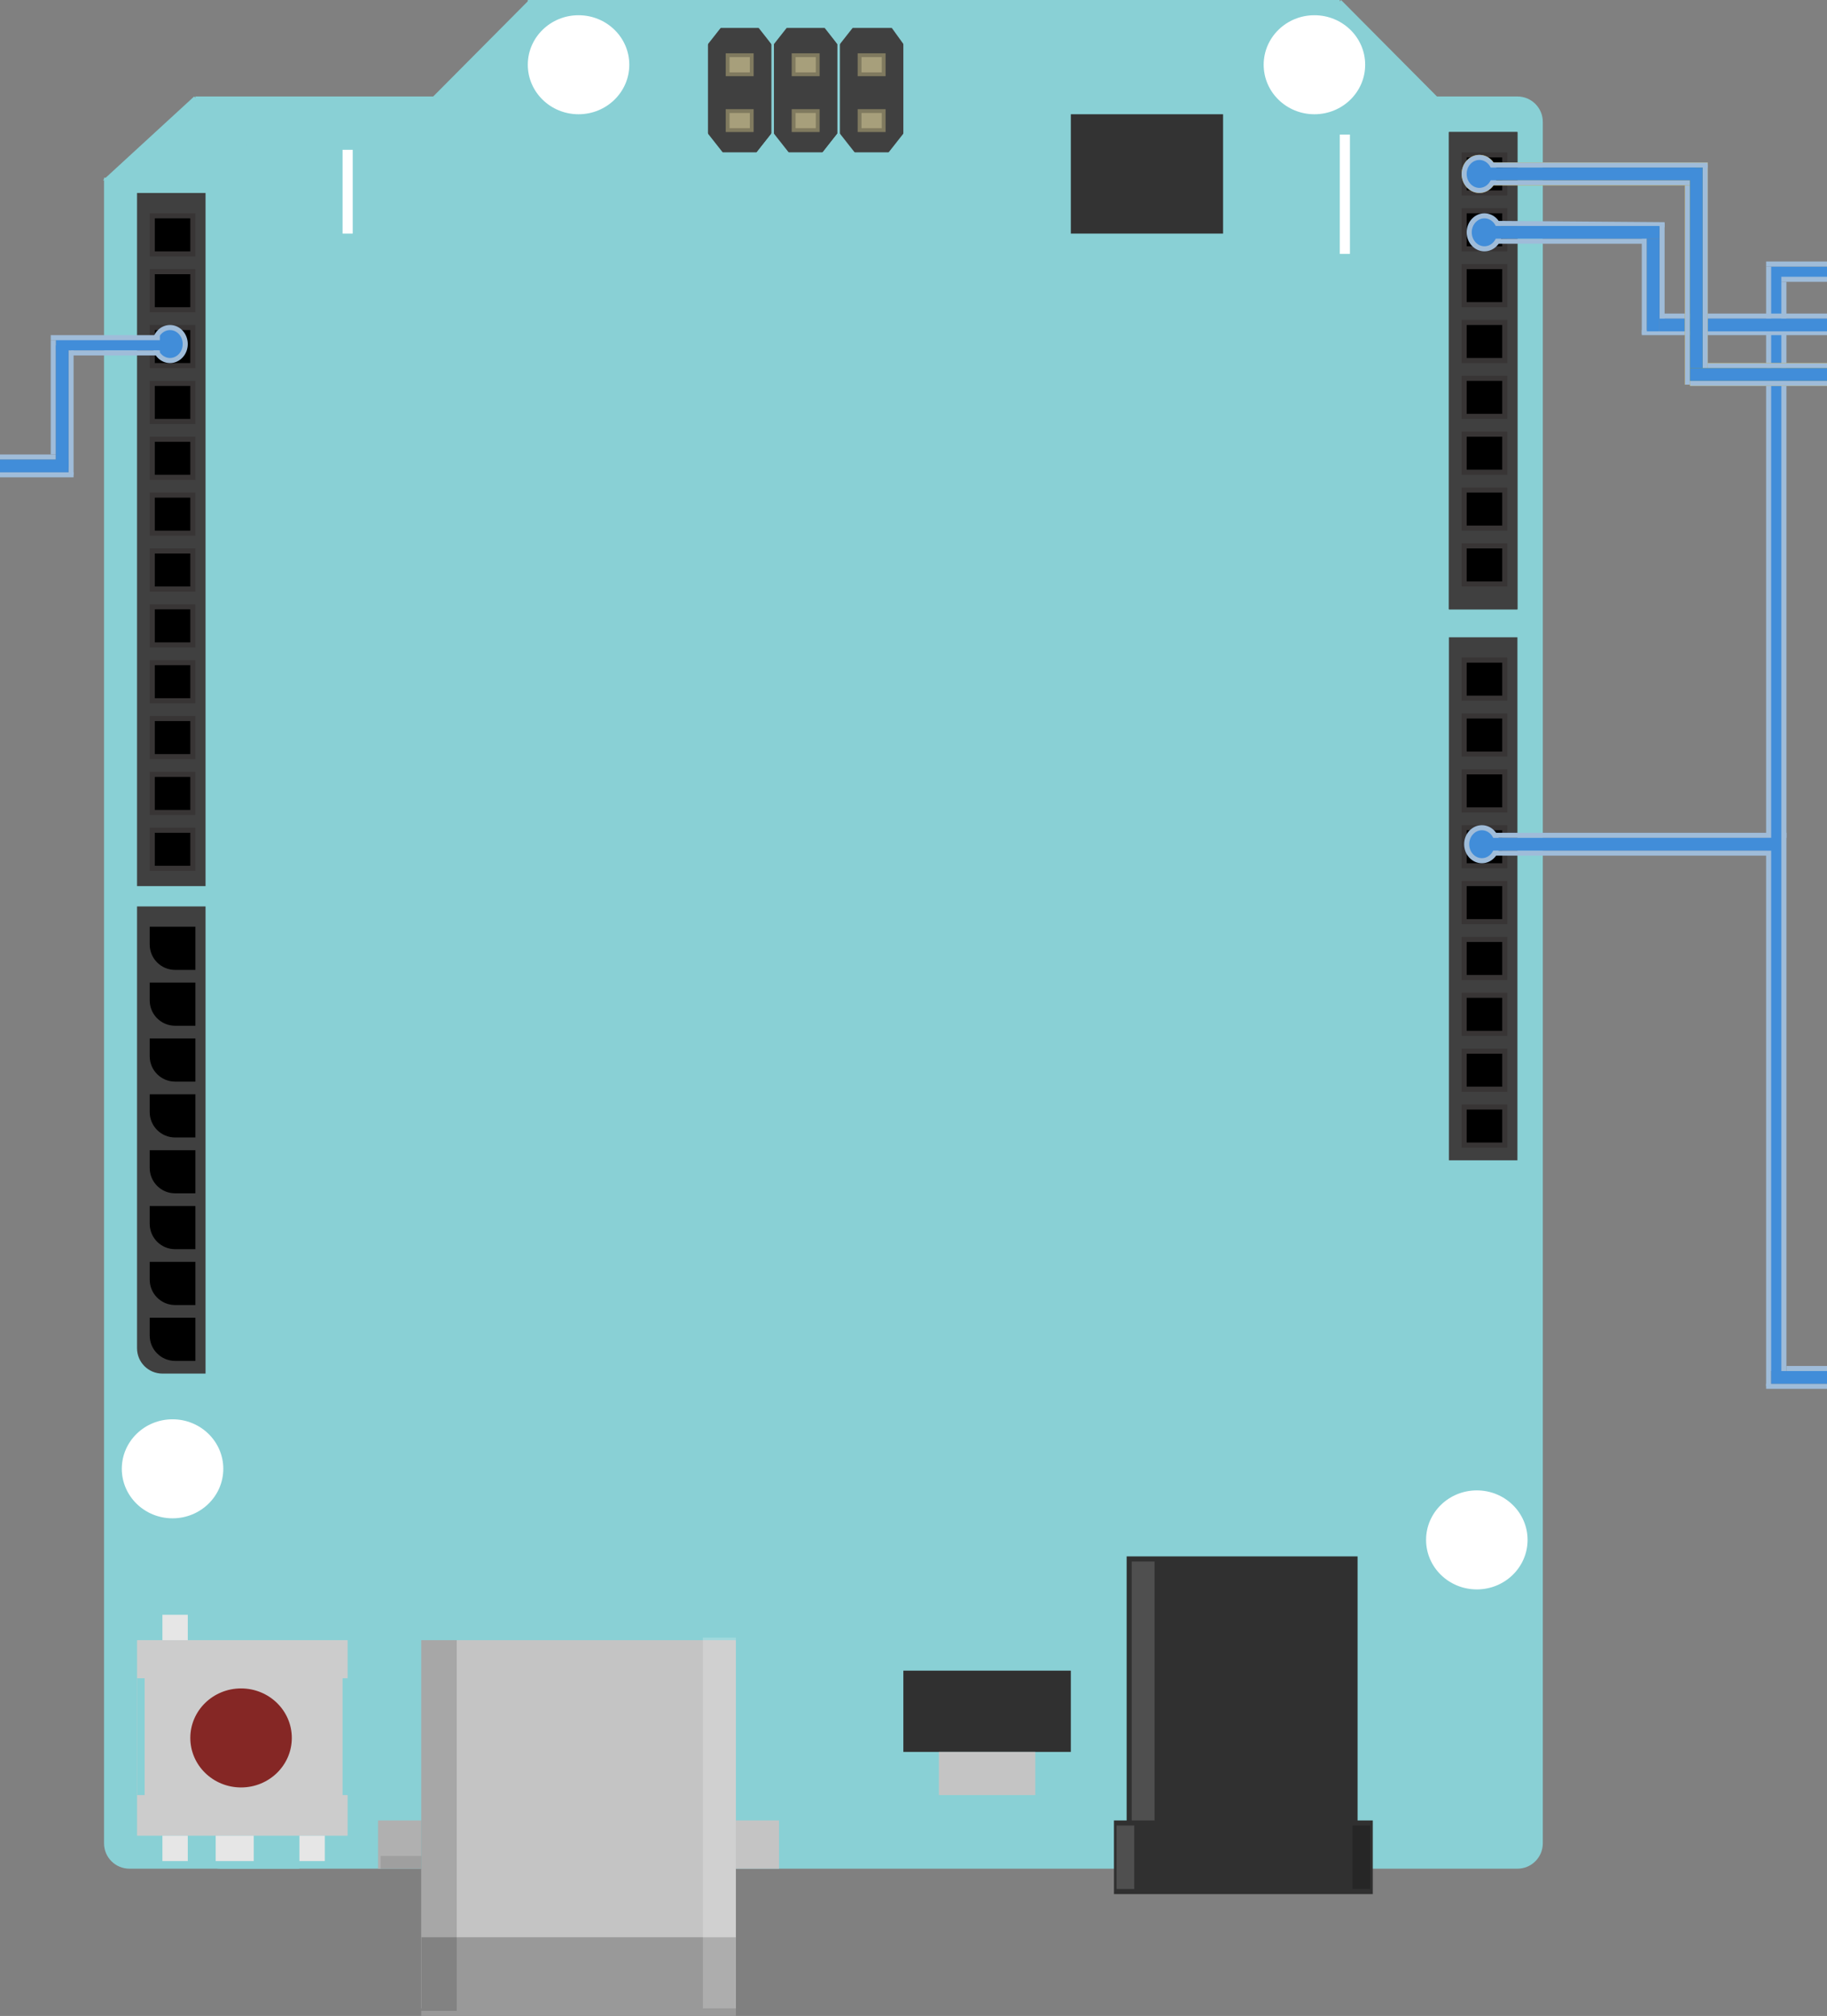 <svg width="720" height="794" viewBox="0 0 720 794" fill="none" xmlns="http://www.w3.org/2000/svg">
<rect x="0" y="0" width="720" height="794" fill="#808080" stroke="none"/>
<g clip-path="url(#clip0)">
<path d="M41 70H118V736H51C45.477 736 41 731.523 41 726V70Z" fill="#89D0D5"/>
<path d="M77 38H598C603.523 38 608 42.477 608 48V726C608 731.523 603.523 736 598 736H87C81.477 736 77 731.523 77 726V38Z" fill="#89D0D5"/>
<rect x="208" width="320" height="40" fill="#89D0D5"/>
<path d="M208.5 0L248.77 40.5H168.23L208.5 0Z" fill="#89D0D5"/>
<path d="M76.5 38L112.44 71H40.56L76.5 38Z" fill="#89D0D5"/>
<path d="M528.5 0L568.77 40.5H488.23L528.5 0Z" fill="#89D0D5"/>
<ellipse cx="518" cy="25.5" rx="20" ry="19.5" fill="white"/>
<ellipse cx="228" cy="25.5" rx="20" ry="19.5" fill="white"/>
<ellipse cx="68" cy="578.5" rx="20" ry="19.5" fill="white"/>
<ellipse cx="582" cy="606.5" rx="20" ry="19.5" fill="white"/>
<rect x="571" y="52" width="27" height="188" fill="#404040"/>
<rect x="577" y="61" width="16" height="15" fill="black" stroke="#383535" stroke-width="2"/>
<rect x="577" y="83" width="16" height="15" fill="black" stroke="#383535" stroke-width="2"/>
<rect x="577" y="105" width="16" height="15" fill="black" stroke="#383535" stroke-width="2"/>
<rect x="577" y="127" width="16" height="15" fill="black" stroke="#383535" stroke-width="2"/>
<rect x="577" y="149" width="16" height="15" fill="black" stroke="#383535" stroke-width="2"/>
<rect x="577" y="171" width="16" height="15" fill="black" stroke="#383535" stroke-width="2"/>
<rect x="577" y="193" width="16" height="15" fill="black" stroke="#383535" stroke-width="2"/>
<rect x="577" y="215" width="16" height="15" fill="black" stroke="#383535" stroke-width="2"/>
<rect x="571" y="52" width="27" height="188" fill="#404040"/>
<rect x="577" y="61" width="16" height="15" fill="black" stroke="#383535" stroke-width="2"/>
<rect x="577" y="83" width="16" height="15" fill="black" stroke="#383535" stroke-width="2"/>
<rect x="577" y="105" width="16" height="15" fill="black" stroke="#383535" stroke-width="2"/>
<rect x="577" y="127" width="16" height="15" fill="black" stroke="#383535" stroke-width="2"/>
<rect x="577" y="149" width="16" height="15" fill="black" stroke="#383535" stroke-width="2"/>
<rect x="577" y="171" width="16" height="15" fill="black" stroke="#383535" stroke-width="2"/>
<rect x="577" y="193" width="16" height="15" fill="black" stroke="#383535" stroke-width="2"/>
<rect x="577" y="215" width="16" height="15" fill="black" stroke="#383535" stroke-width="2"/>
<rect x="54" y="76" width="27" height="273" fill="#404040"/>
<rect x="60" y="85" width="16" height="15" fill="black" stroke="#383535" stroke-width="2"/>
<rect x="60" y="107" width="16" height="15" fill="black" stroke="#383535" stroke-width="2"/>
<rect x="60" y="129" width="16" height="15" fill="black" stroke="#383535" stroke-width="2"/>
<rect x="60" y="151" width="16" height="15" fill="black" stroke="#383535" stroke-width="2"/>
<rect x="60" y="173" width="16" height="15" fill="black" stroke="#383535" stroke-width="2"/>
<rect x="60" y="195" width="16" height="15" fill="black" stroke="#383535" stroke-width="2"/>
<rect x="60" y="217" width="16" height="15" fill="black" stroke="#383535" stroke-width="2"/>
<rect x="60" y="239" width="16" height="15" fill="black" stroke="#383535" stroke-width="2"/>
<rect x="60" y="261" width="16" height="15" fill="black" stroke="#383535" stroke-width="2"/>
<rect x="60" y="283" width="16" height="15" fill="black" stroke="#383535" stroke-width="2"/>
<rect x="60" y="305" width="16" height="15" fill="black" stroke="#383535" stroke-width="2"/>
<rect x="60" y="327" width="16" height="15" fill="black" stroke="#383535" stroke-width="2"/>
<rect x="571" y="251" width="27" height="206" fill="#404040"/>
<rect x="577" y="282" width="16" height="15" fill="black" stroke="#383535" stroke-width="2"/>
<rect x="577" y="304" width="16" height="15" fill="black" stroke="#383535" stroke-width="2"/>
<rect x="577" y="326" width="16" height="15" fill="black" stroke="#383535" stroke-width="2"/>
<rect x="577" y="348" width="16" height="15" fill="black" stroke="#383535" stroke-width="2"/>
<rect x="577" y="370" width="16" height="15" fill="black" stroke="#383535" stroke-width="2"/>
<rect x="577" y="392" width="16" height="15" fill="black" stroke="#383535" stroke-width="2"/>
<rect x="577" y="414" width="16" height="15" fill="black" stroke="#383535" stroke-width="2"/>
<rect x="577" y="436" width="16" height="15" fill="black" stroke="#383535" stroke-width="2"/>
<rect x="577" y="260" width="16" height="15" fill="black" stroke="#383535" stroke-width="2"/>
<path d="M54 357H81V541H64C58.477 541 54 536.523 54 531V357Z" fill="#404040"/>
<path d="M59 387H77V404H69C63.477 404 59 399.523 59 394V387Z" fill="black"/>
<path d="M59 409H77V426H69C63.477 426 59 421.523 59 416V409Z" fill="black"/>
<path d="M59 431H77V448H69C63.477 448 59 443.523 59 438V431Z" fill="black"/>
<path d="M59 453H77V470H69C63.477 470 59 465.523 59 460V453Z" fill="black"/>
<path d="M59 475H77V492H69C63.477 492 59 487.523 59 482V475Z" fill="black"/>
<path d="M59 497H77V514H69C63.477 514 59 509.523 59 504V497Z" fill="black"/>
<path d="M59 519H77V536H69C63.477 536 59 531.523 59 526V519Z" fill="black"/>
<path d="M59 365H77V382H69C63.477 382 59 377.523 59 372V365Z" fill="black"/>
<rect x="54" y="646" width="83" height="77" fill="#CCCCCC"/>
<line x1="55.5" y1="661" x2="55.5" y2="707" stroke="#89D0D5" stroke-width="3"/>
<line x1="136.5" y1="661" x2="136.5" y2="707" stroke="#89D0D5" stroke-width="3"/>
<ellipse cx="95" cy="684.5" rx="20" ry="19.5" fill="#852725"/>
<rect x="64" y="636" width="10" height="10" fill="#E6E6E6"/>
<rect x="64" y="723" width="10" height="10" fill="#E6E6E6"/>
<rect x="85" y="723" width="15" height="10" fill="#E6E6E6"/>
<rect x="118" y="723" width="10" height="10" fill="#E6E6E6"/>
<rect x="279" y="11" width="25" height="49" fill="#404040"/>
<path d="M278.5 18L284.995 9.75H272.005L278.5 18Z" fill="#89D0D5"/>
<path d="M278.5 52L284.995 60.25H272.005L278.5 52Z" fill="#89D0D5"/>
<path d="M304.5 52L310.995 60.25H298.005L304.5 52Z" fill="#89D0D5"/>
<path d="M304.5 18L310.995 9H298.005L304.5 18Z" fill="#89D0D5"/>
<rect x="286.75" y="21.75" width="9.5" height="7.5" fill="#A79F7B" stroke="#807A5F" stroke-width="1.5"/>
<rect x="286.75" y="43.75" width="9.5" height="7.5" fill="#A79F7B" stroke="#807A5F" stroke-width="1.5"/>
<rect x="305" y="11" width="25" height="49" fill="#404040"/>
<path d="M304.5 18L310.995 9.75H298.005L304.5 18Z" fill="#89D0D5"/>
<path d="M304.5 52L310.995 60.25H298.005L304.5 52Z" fill="#89D0D5"/>
<path d="M330.5 52L336.995 60.25H324.005L330.5 52Z" fill="#89D0D5"/>
<path d="M330.5 18L336.995 9H324.005L330.5 18Z" fill="#89D0D5"/>
<rect x="312.75" y="21.75" width="9.5" height="7.5" fill="#A79F7B" stroke="#807A5F" stroke-width="1.5"/>
<rect x="312.75" y="43.75" width="9.5" height="7.5" fill="#A79F7B" stroke="#807A5F" stroke-width="1.5"/>
<rect x="331" y="11" width="25" height="49" fill="#404040"/>
<path d="M330.5 18L336.995 9.75H324.005L330.5 18Z" fill="#89D0D5"/>
<path d="M330.5 52L336.995 60.25H324.005L330.5 52Z" fill="#89D0D5"/>
<path d="M356.5 52L362.995 60.25H350.005L356.5 52Z" fill="#89D0D5"/>
<path d="M356.5 18L362.995 9H350.005L356.5 18Z" fill="#89D0D5"/>
<rect x="338.75" y="21.75" width="9.5" height="7.5" fill="#A79F7B" stroke="#807A5F" stroke-width="1.5"/>
<rect x="338.75" y="43.75" width="9.5" height="7.5" fill="#A79F7B" stroke="#807A5F" stroke-width="1.5"/>
<rect x="422" y="45" width="60" height="47" fill="#333333"/>
<line x1="137" y1="59" x2="137" y2="92" stroke="white" stroke-width="4"/>
<line x1="530" y1="53" x2="530" y2="100" stroke="white" stroke-width="4"/>
<rect x="166" y="646" width="124" height="145" fill="#C4C4C4"/>
<rect x="166" y="763" width="124" height="31" fill="#999999"/>
<rect x="290" y="717" width="17" height="19" fill="#C4C4C4"/>
<rect x="149" y="717" width="17" height="19" fill="#B0B0B0"/>
<rect x="277" y="645" width="13" height="146" fill="white" fill-opacity="0.2"/>
<rect x="150" y="731" width="16" height="5" fill="black" fill-opacity="0.1"/>
<rect x="166" y="646" width="14" height="146" fill="black" fill-opacity="0.15"/>
<rect x="444" y="613" width="91" height="108" fill="#303030"/>
<rect x="439" y="717" width="102" height="29" fill="#303030"/>
<rect x="446" y="615" width="9" height="102" fill="white" fill-opacity="0.15"/>
<rect x="440" y="719" width="7" height="25" fill="white" fill-opacity="0.15"/>
<rect x="533" y="719" width="7" height="25" fill="black" fill-opacity="0.2"/>
<rect x="356" y="658" width="66" height="32" fill="#303030"/>
<rect x="370" y="690" width="38" height="17" fill="#C4C4C4"/>
<path d="M590 332.5C590 336.156 587.25 339 584 339C580.75 339 578 336.156 578 332.5C578 328.844 580.75 326 584 326C587.25 326 590 328.844 590 332.5Z" fill="#418DD9" stroke="#9FBCD9" stroke-width="2"/>
<line x1="589" y1="329" x2="704" y2="329" stroke="#9FBCD9" stroke-width="2"/>
<line x1="589" y1="336" x2="703" y2="336" stroke="#9FBCD9" stroke-width="2"/>
<line x1="699.874" y1="540" x2="699.874" y2="105" stroke="#418DD9" stroke-width="5"/>
<path d="M703 541.001L703 111" stroke="#9FBCD9" stroke-width="2"/>
<path d="M697 105V546" stroke="#9FBCD9" stroke-width="2"/>
<line x1="699" y1="107.5" x2="722" y2="107.5" stroke="#418DD9" stroke-width="5"/>
<line x1="696" y1="104" x2="722" y2="104" stroke="#9FBCD9" stroke-width="2"/>
<line x1="702" y1="110" x2="722" y2="110" stroke="#9FBCD9" stroke-width="2"/>
<line x1="704" y1="539" x2="720" y2="539" stroke="#9FBCD9" stroke-width="2"/>
<path d="M696 546H720" stroke="#9FBCD9" stroke-width="2"/>
<line x1="698" y1="542.5" x2="720" y2="542.5" stroke="#418DD9" stroke-width="5"/>
<line x1="585" y1="332.5" x2="699" y2="332.5" stroke="#418DD9" stroke-width="5"/>
<path d="M647 131L726 131" stroke="#9FBCD9" stroke-width="2"/>
<path d="M591 91.5C591 95.156 588.25 98 585 98C581.75 98 579 95.156 579 91.5C579 87.844 581.75 85 585 85C588.25 85 591 87.844 591 91.5Z" fill="#418DD9" stroke="#9FBCD9" stroke-width="2"/>
<path d="M590 88L656 88.5" stroke="#9FBCD9" stroke-width="2"/>
<path d="M655 131V88" stroke="#9FBCD9" stroke-width="2"/>
<path d="M648 131.5V88" stroke="#9FBCD9" stroke-width="2"/>
<line x1="590" y1="95" x2="648" y2="95" stroke="#9FBCD9" stroke-width="2"/>
<path d="M654 124.5L724 124.5" stroke="#9FBCD9" stroke-width="2"/>
<path d="M651.5 94V130.5" stroke="#418DD9" stroke-width="5"/>
<path d="M589 91.5H654" stroke="#418DD9" stroke-width="5"/>
<path d="M654 128H725.002" stroke="#418DD9" stroke-width="5"/>
<path d="M589 68.5C589 72.156 586.25 75 583 75C579.75 75 577 72.156 577 68.5C577 64.844 579.75 62 583 62C586.25 62 589 64.844 589 68.5Z" fill="#A09C00" stroke="#E6AB00" stroke-width="2"/>
<path d="M666 151H722" stroke="#E6AB00" stroke-width="2"/>
<line x1="588" y1="65" x2="673" y2="65" stroke="#E6AB00" stroke-width="2"/>
<line x1="672" y1="145" x2="672" y2="65" stroke="#E6AB00" stroke-width="2"/>
<path d="M665 151.5V73" stroke="#E6AB00" stroke-width="2"/>
<line x1="588" y1="72" x2="666" y2="72" stroke="#E6AB00" stroke-width="2"/>
<path d="M673 144H722" stroke="#E6AB00" stroke-width="2"/>
<line x1="668.5" y1="66" x2="668.5" y2="145" stroke="#A09C00" stroke-width="5"/>
<line x1="666" y1="147.5" x2="722" y2="147.5" stroke="#A09C00" stroke-width="5"/>
<path d="M61 135.5C61 139.156 63.75 142 67 142C70.25 142 73 139.156 73 135.5C73 131.844 70.25 129 67 129C63.75 129 61 131.844 61 135.5Z" fill="#418DD9" stroke="#9FBCD9" stroke-width="2"/>
<path d="M29 187H4.76837e-07" stroke="#9FBCD9" stroke-width="2"/>
<line x1="68" y1="135.5" x2="22" y2="135.5" stroke="#418DD9" stroke-width="5"/>
<line x1="63" y1="133" x2="20" y2="133" stroke="#9FBCD9" stroke-width="2"/>
<line x1="21" y1="179" x2="21" y2="134" stroke="#9FBCD9" stroke-width="2"/>
<path d="M28 187L28 138" stroke="#9FBCD9" stroke-width="2"/>
<line x1="63" y1="139" x2="28" y2="139" stroke="#9FBCD9" stroke-width="2"/>
<path d="M22 180H2.68221e-07" stroke="#9FBCD9" stroke-width="2"/>
<line x1="24.5" y1="184" x2="24.5" y2="136" stroke="#418DD9" stroke-width="5"/>
<line x1="27" y1="183.5" y2="183.5" stroke="#418DD9" stroke-width="5"/>
<path d="M666 151H722" stroke="#9FBCD9" stroke-width="2"/>
<path d="M589 68.5C589 72.156 586.25 75 583 75C579.75 75 577 72.156 577 68.5C577 64.844 579.75 62 583 62C586.25 62 589 64.844 589 68.5Z" fill="#418DD9" stroke="#9FBCD9" stroke-width="2"/>
<line x1="588" y1="65" x2="673" y2="65" stroke="#9FBCD9" stroke-width="2"/>
<line x1="672" y1="145" x2="672" y2="65" stroke="#9FBCD9" stroke-width="2"/>
<path d="M665 151.5V73" stroke="#9FBCD9" stroke-width="2"/>
<line x1="588" y1="72" x2="666" y2="72" stroke="#9FBCD9" stroke-width="2"/>
<path d="M673 144H722" stroke="#9FBCD9" stroke-width="2"/>
<line x1="668.5" y1="66" x2="668.5" y2="145" stroke="#418DD9" stroke-width="5"/>
<line x1="666" y1="147.5" x2="722" y2="147.5" stroke="#418DD9" stroke-width="5"/>
<line x1="581" y1="68.5" x2="668.049" y2="68.5" stroke="#418DD9" stroke-width="5"/>
<line x1="697" y1="330" x2="697" y2="335" stroke="#418DD9" stroke-width="2"/>
</g>
<defs>
<clipPath id="clip0">
<rect width="720" height="794" fill="white"/>
</clipPath>
</defs>
</svg>
